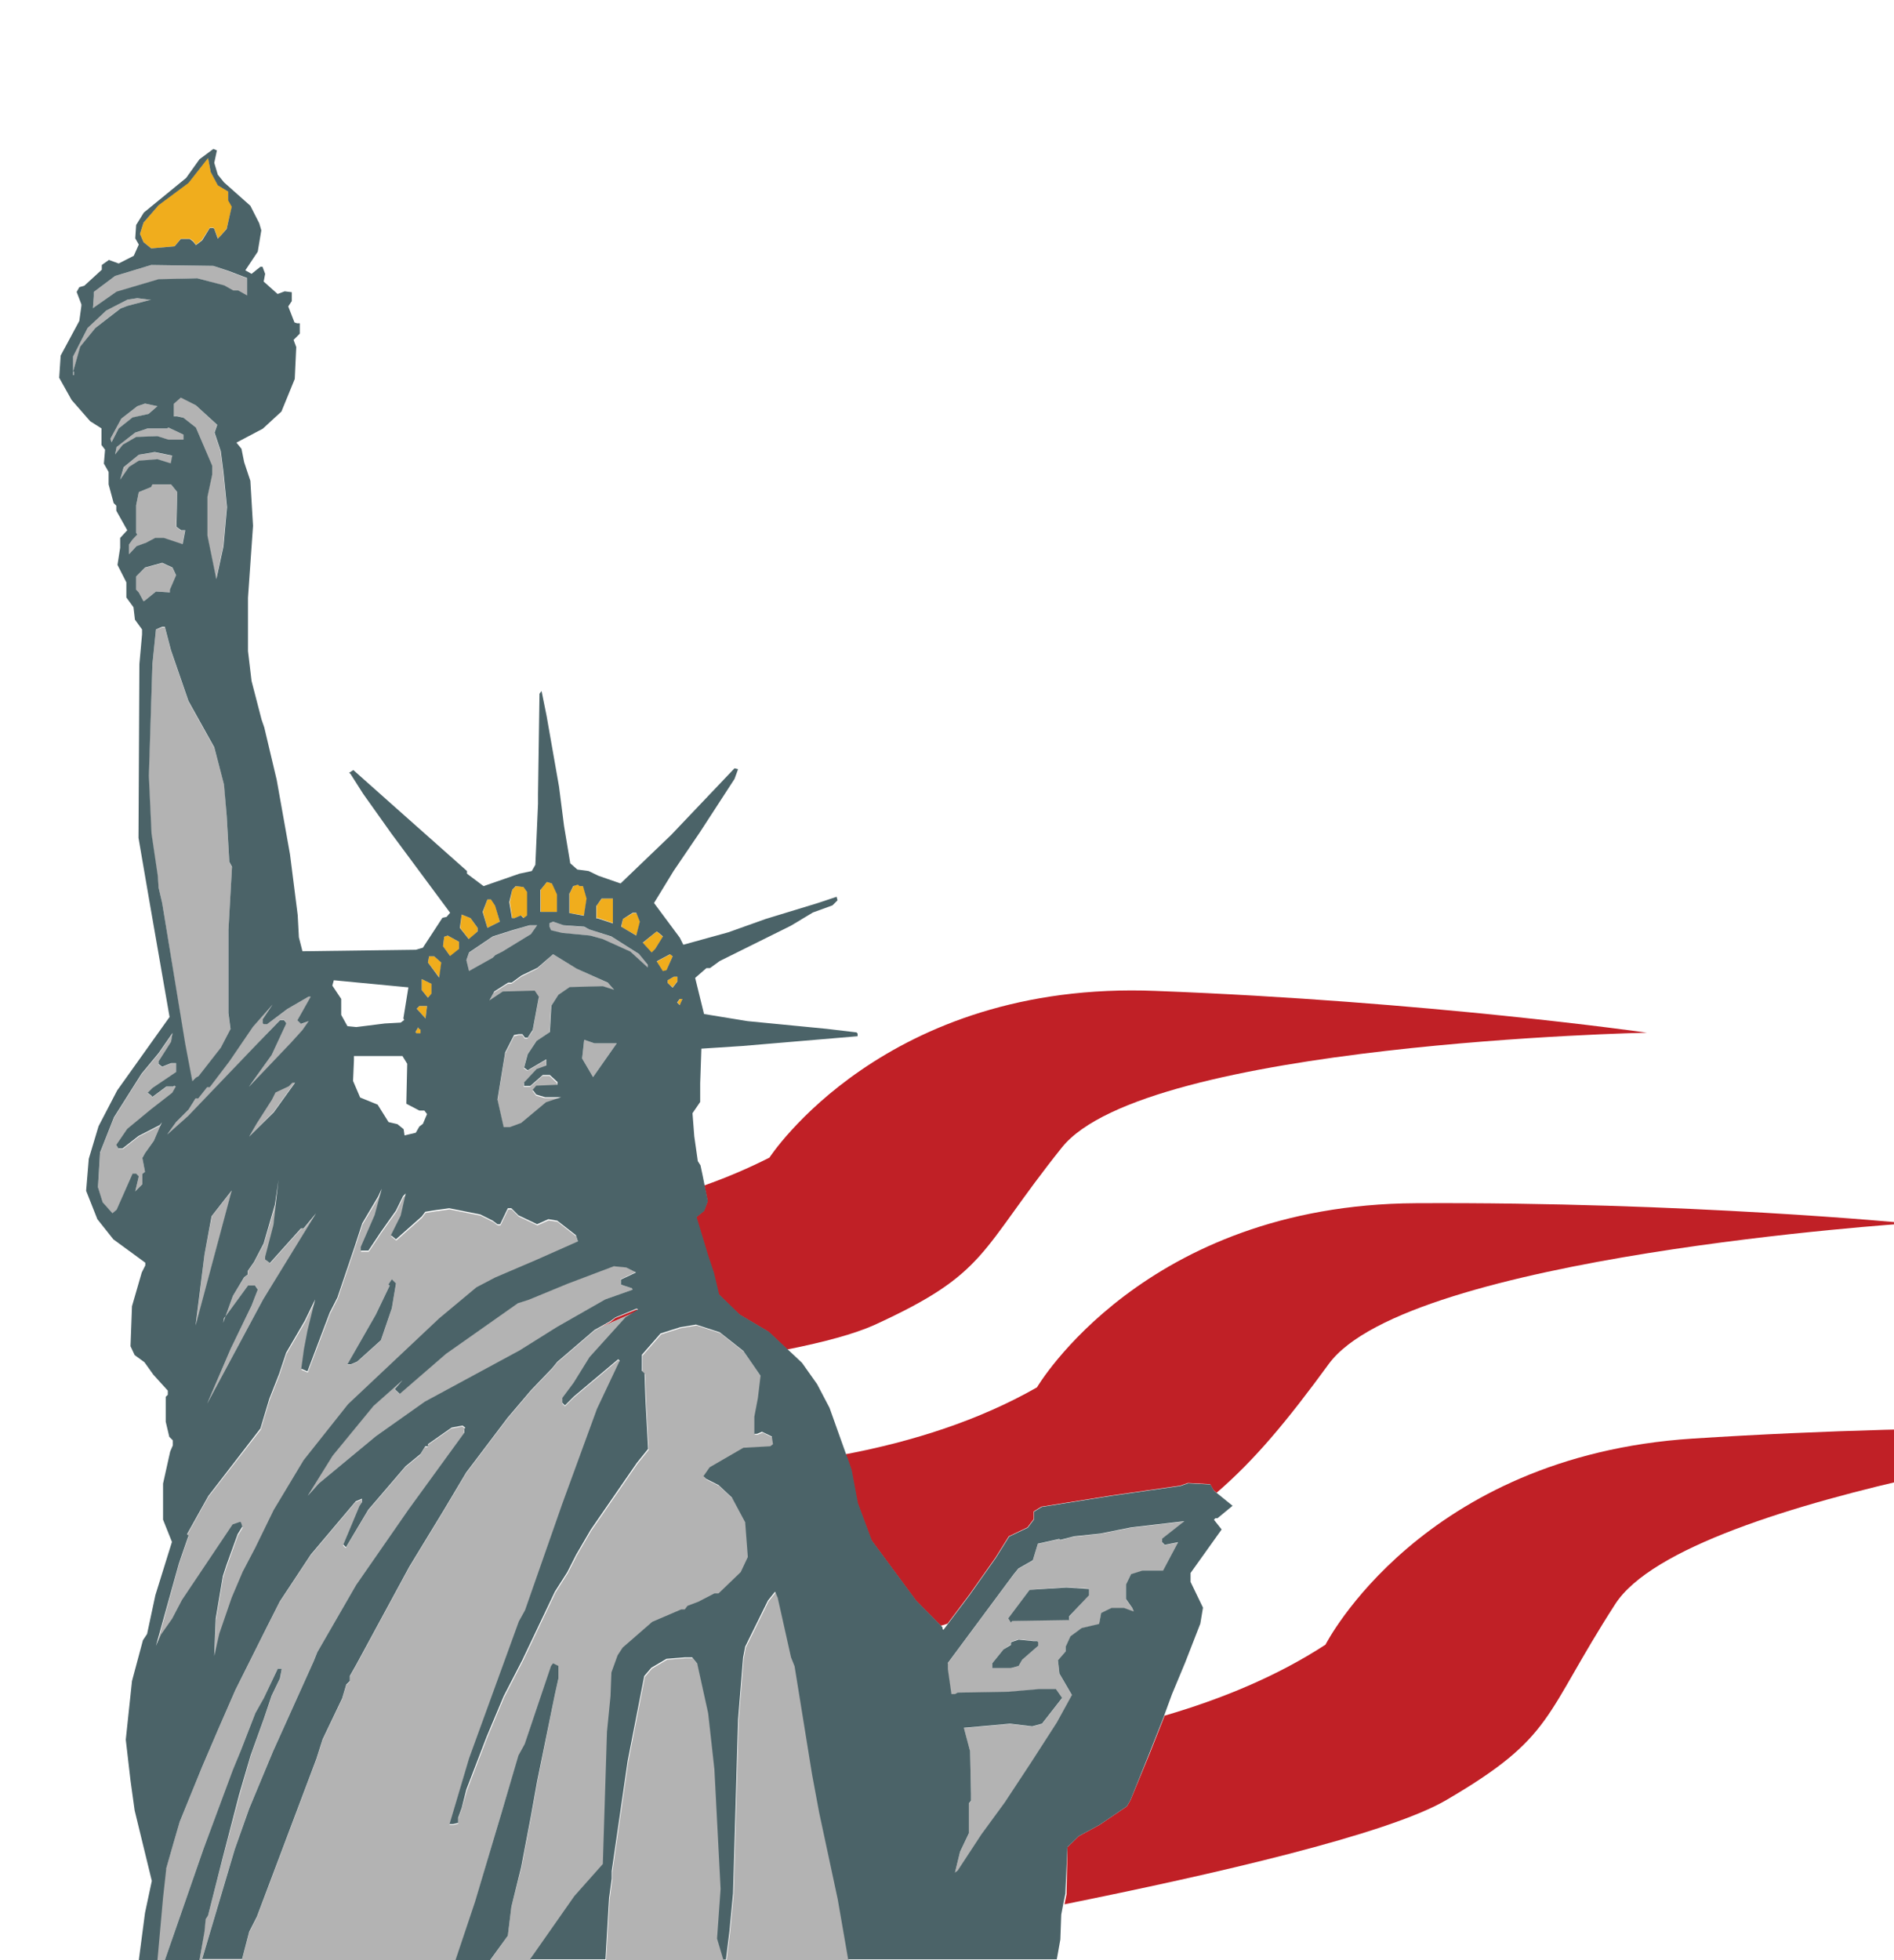 <?xml version="1.0" encoding="utf-8"?>
<!-- Generator: Adobe Illustrator 18.1.1, SVG Export Plug-In . SVG Version: 6.00 Build 0)  -->
<svg version="1.1" id="Layer_1" xmlns="http://www.w3.org/2000/svg" xmlns:xlink="http://www.w3.org/1999/xlink" x="0px" y="0px"
	 viewBox="0 0 640 662.1" enable-background="new 0 0 640 662.1" xml:space="preserve">
<g>
	<defs>
		<rect id="SVGID_3_" x="0" width="640" height="662.1"/>
	</defs>
	<clipPath id="SVGID_1_">
		<use xlink:href="#SVGID_3_"  overflow="visible"/>
	</clipPath>
	<g clip-path="url(#SVGID_1_)">
		<polygon fill="#C02026" points="215.6,442.6 215.1,442.3 207.9,445.2 206.3,446.5 202.9,448.3 214.8,443.1 		"/>
		<g>
			<path fill="#C02026" d="M572,485.9c-91.7,5.9-124.1,69.6-124.1,69.6c-16.4,10.7-35.2,18.4-54.4,24l0,0.1l-5.1,12.9L382,608
				l-1.2,2.1l-9.3,6.3l-7,3.8l-3.8,3.7l-0.3,15.9l-0.7,3.4c50.2-10.1,109.2-23.6,129-35.2c36.8-21.5,32.6-28.2,57.1-66.2
				c24.5-38,192.7-58.9,192.7-58.9S663.6,480,572,485.9z"/>
			<path fill="#C02026" d="M287.6,496.4l2.1,11.2l4.7,12.6l15,20.3l8.5,8.6c0.8-0.2,1.5-0.4,2.3-0.7l7.3-9.7l8.9-12.6l4.5-7.2l6.3-3
				l2.1-2.8v-2.6l2.6-1.6l23.8-3.8l23.1-3.3l2.6-0.9l7.5,0.4l1.2,2.1l1,0.8c12.8-11,23.8-24.2,37.9-43.5
				c26.7-36.5,195.8-47.5,195.8-47.5s-74.5-7.3-166.4-6.8c-91.8,0.5-128,62.2-128,62.2c-19.6,11.2-42.1,18.3-64.7,22.6l0.7,1.8
				L287.6,496.4z"/>
			<path fill="#C02026" d="M237.8,409l-2.6,2.1l3.8,12.6l2.1,6.3l1.7,7.2l7,6.8l9.8,5.8l6.4,6c12.6-2.5,22.8-5.3,29.3-8.2
				c38.8-17.7,35.3-24.7,63.5-60c28.2-35.3,197.7-38.8,197.7-38.8s-74.1-10.6-165.9-14.1C298.9,331,260,391,260,391
				c-7.1,3.6-14.4,6.7-22,9.4l1.1,5.3L237.8,409z"/>
		</g>
		<g>
			<g>
				<polygon fill="#F0AD1D" points="51.1,83.9 59,83.2 61.1,80.6 64.1,80.6 65.3,81.4 66.2,82.7 68.2,81.1 70.9,76.9 72.1,76.9 
					72.4,77.2 73.7,80.6 74.5,79.7 76.6,77.2 78.4,69.7 77.2,67.6 77.2,64.7 73.7,62.6 71.2,58 70.3,53.3 63.7,61.7 53.6,69.2 
					48.5,75.2 47.3,79 48.5,81.8 				"/>
				<polygon fill="#F0AD1D" points="188.3,302.1 186.6,298.4 184.8,297.9 182.7,300.5 182.7,308 188.3,308 				"/>
				<polygon fill="#F0AD1D" points="198.3,303.5 197.1,299.3 195.9,299.3 195.3,298.7 193.8,299.3 192.5,301.7 192.5,308.4 
					197.4,309.2 				"/>
				<polygon fill="#F0AD1D" points="174,310.1 176.1,309.2 177,310.1 178.2,309.2 178.2,301.4 177,299.6 174.4,299.3 173.1,300.5 
					172.3,304.7 173.1,310.1 				"/>
				<polygon fill="#F0AD1D" points="207.2,311.8 207.2,303.5 203.4,303.5 201.6,305.9 201.6,310.1 202.2,310.1 				"/>
				<polygon fill="#F0AD1D" points="168.9,311.3 167.4,305.9 166,303.8 164.7,303.8 163.2,308 164.7,313.4 				"/>
				<polygon fill="#F0AD1D" points="216.3,311.3 215.1,308.4 213.9,308.4 210.5,310.4 210,313.1 215.1,316 				"/>
				<polygon fill="#F0AD1D" points="161.4,314.6 161.4,313.4 159,310.1 156,308.9 155.5,313.4 158.5,317.3 				"/>
				<polygon fill="#F0AD1D" points="221.4,320.6 224,316.4 222.6,315.2 221.9,314.6 217.2,318.5 220.2,321.8 				"/>
				<polygon fill="#F0AD1D" points="155.1,320.6 155.1,318.1 151.3,316 150.1,316.4 149.7,319.7 152.2,323 				"/>
				<polygon fill="#F0AD1D" points="224,328.1 225.2,327.8 227.3,323 226.5,322.3 221.9,324.8 				"/>
				<polygon fill="#F0AD1D" points="149.2,325.1 146.7,323 145,323 144.6,325.1 148.5,330.2 				"/>
				<polygon fill="#F0AD1D" points="225.6,332 227.3,333.5 228.9,331.4 228.9,329.9 227.7,329.9 225.6,331.1 				"/>
				<polygon fill="#F0AD1D" points="145.9,335.6 145.9,332.3 142.5,330.7 142.5,334.4 144.6,337 				"/>
				<polygon fill="#F0AD1D" points="229.8,339.5 230.6,337.4 229.8,337.4 228.9,338.6 				"/>
				<polygon fill="#F0AD1D" points="144.3,339.8 141.7,339.8 140.8,340.7 143.8,344 				"/>
				<polygon fill="#F0AD1D" points="142.2,349.1 142.2,347.9 141.7,347.5 141.3,347 140.4,348.7 140.8,349.1 				"/>
			</g>
			<g>
				<path fill="#B3B3B3" d="M283.4,641.9l-6.3-29.4l-2.4-12.9l-5.9-36.5l-1.2-3L263,540l-0.9-2.1l-2.4,3l-7.7,15.6l-0.7,3.7l-1.7,21
					l-1.7,58.7l-1.2,12.6l-1.2,9.7h-0.9l-2.1-7.1l1.2-16.8l-2.1-40.4l-2.1-18.9l-3.7-16.8l-1.7-2.1h-2.4l-6.3,0.5l-5.1,3l-2.4,2.8
					l-5.6,28.7l-5.4,37.2v2.6l-0.9,6.6l-1.2,20.6h-25.5l15-21.4l9.6-10.8l1.4-44.6l1.2-12.1l0.3-8l2.1-5.8l1.7-2.6l10-8.7l9.8-4.2
					h1.2l0.9-1.2l3.7-1.4l5.4-2.8h1.4l7.5-7.2l2.4-5.1l-0.9-11.7l-4.5-8.4l-4.5-4.2l-4.2-2.1l-0.9-0.9l2.1-3l11.4-6.6l9.1-0.5
					l0.9-0.7l-0.4-2.6l-3.3-1.6l-1.7,0.7h-0.9v-5.8l1.2-6.3l0.9-7.5l-5.8-8.4l-8-6.3l-8-2.6l-5.4,0.9l-6.6,2.1l-6.3,7.2v5.4l0.9,0.9
					l0.3,8.7l0.9,16.8l-3.8,4.7l-15.6,22.6l-4.9,8.4l-3,5.9l-4.2,6.6l-11,23.1l-6.3,12.2l-5.8,13.8l-6.8,17.7L156,611l-1.2,3.3v1.7
					l-1.7,0.4h-1.2l6.6-22.2l16.8-46.2l2.1-3.8l12.6-36l11.7-32l7.7-16.3l-0.5-0.5l-15,12.6l-3,3l-0.9-0.9v-1.6l3.8-5.1l5.4-8.7
					l12.2-13.5l3.4-2.1l-11.9,5.2l-2,1.1l-12.6,10.8l-1.7,2.1l-7.2,7.5l-7.9,9.3l-14,18.5l-7.5,12.6l-11.7,19.2l-18,33.2l-2.1,3.7
					v1.7l-1.2,1.2l-1.4,4.7l-6.6,13.8l-2.1,6.6l-20.1,53.3l-2.6,5.1l-2.4,9.2H68.2l11-37l4.9-13.8l8-19.2l13.8-30.6l1.2-3l13.1-22.7
					l17.7-25.5l18.9-26V483l0.3-0.5l-0.9-0.7l-3.7,0.7l-8,5.6v0.7h-0.9l-1.6,2.6l-5.1,4.2l-12.6,14.7l-7.5,12.6l-0.9-0.9l5.4-12.9
					l0.9-1.4v-1.2l-2.1,0.9l-15.2,18l-10.5,15.9l-4.5,8.9l-10.5,21l-5.9,13.5l-5.4,12.6l-7.5,18.4l-2.1,7.2l-2.4,8.4l-1.9,9.7
					l-1.6,21.3h0h234.3L283.4,641.9z M67.4,662.1H55.7l13.1-37.7l10-26.6l2.6-6.6l4.9-12.6l3-5.1l3.8-8.4l0.9-1.6h1.2l-0.5,3.3
					l-2.8,5.8l-2.6,7.7l-4.5,12.6l-3.8,13.3l-5.8,21.8L70.3,647l-0.9,1.2l-0.4,4.2L67.4,662.1L67.4,662.1z M172.8,644l-1.2,9.8
					l-5.9,8.3h-11.7l6.6-19.7l8.9-30.2l5.8-19.2l2.1-3.8l1.7-5.4l7.2-21l0.7-0.9l1.7,0.9v4.2l-1.2,5.4l-5.9,29.4l-2.1,11.7
					l-3.3,17.3L172.8,644z"/>
				<polygon fill="#B3B3B3" points="53.6,94.4 66.7,94 75.8,96.5 78.7,98.2 80.5,98.2 83.5,100 83.5,94 77.2,91.6 72.1,89.8 
					51.1,89.5 38.9,93.2 31.7,98.6 31.7,100 31.4,104.2 39.4,98.6 				"/>
				<rect x="24.7" y="125.5" fill="#B3B3B3" width="0.3" height="1.2"/>
				<polygon fill="#B3B3B3" points="43.1,103.3 51.1,101.2 50.2,101.2 46.4,100.7 43.1,101.2 35.9,104.9 29.6,110.8 24.7,120.4 
					24.7,125.5 27.2,117.1 32.2,110.8 40.6,104.2 				"/>
				<polygon fill="#B3B3B3" points="70,167.8 70,180.9 73,195.6 75.4,184.6 76.6,171.3 75.4,159.4 74.5,152.4 72.4,146.1 
					73.3,143.5 66.2,136.9 61.1,134.2 58.6,136.3 58.6,140.5 59.9,140.5 62,141.1 66.2,144.4 71.6,157.3 71.6,160.3 				"/>
				<polygon fill="#B3B3B3" points="44.8,141.1 50.2,139.8 53.2,137.2 49,136.3 46.4,137.2 41,141.4 37.3,148.2 37.7,149.4 
					40.1,144.7 				"/>
				<polygon fill="#B3B3B3" points="46,147.7 53.2,147.3 56.9,148.6 62,148.6 62,146.8 56.9,144.4 56.5,144.7 49.9,144.7 
					45.7,146.1 39.4,151 38.9,153.6 41.5,150.3 				"/>
				<polygon fill="#B3B3B3" points="46.9,155.7 53.2,155.2 57.8,156.6 58.3,154 52.3,152.8 46.9,153.6 41.9,157.8 40.6,162 
					43.6,157.8 				"/>
				<polygon fill="#B3B3B3" points="49.4,183.4 52.3,181.8 55.3,181.8 61.6,183.9 62.5,179.2 61.1,179.2 59.5,177.9 59.9,166.2 
					57.8,163.6 51.5,163.6 51.1,164.5 46.9,166.2 46,170.8 46,180 46.4,180.4 44.8,182.1 43.6,183.9 43.6,187.2 46,184.6 				"/>
				<polygon fill="#B3B3B3" points="57.4,200.1 57.4,199.3 59.5,194.4 58.3,191.8 54.8,190.2 49,191.8 46,194.7 46,199.3 
					46.9,200.1 48.5,203.1 49,202.8 52.7,199.8 				"/>
				<polygon fill="#B3B3B3" points="64.9,365.5 66.2,364.3 67,363.8 74.5,354.2 77.9,347.9 77.2,342.4 77.2,314.3 78.4,293 
					77.5,291.2 76.6,275.7 75.8,265.2 72.4,252.6 63.7,237 57.8,219.9 55.7,211.9 54.8,211.9 52.7,212.7 51.5,224.4 50.2,262.2 
					51.1,281.6 53.2,295.8 53.6,300 54.8,305 62.5,352.9 				"/>
				<polygon fill="#B3B3B3" points="185.7,311.8 185.7,313.1 186.2,314.3 189.9,315.2 199.5,316 203.7,317.3 213,321.5 218.9,326.9 
					218.9,326 216,322.3 206.7,316.4 199.2,313.9 197.4,313.1 190.4,312.5 186.9,311.3 				"/>
				<polygon fill="#B3B3B3" points="166.5,316.4 158.5,321.8 157.6,324.4 158.5,328.1 159,327.8 166.5,323.6 167.4,322.7 
					169.8,321.5 179.4,315.5 181.5,312.5 179.1,312.5 173.1,314.3 				"/>
				<polygon fill="#B3B3B3" points="176.1,329.9 172.8,332.3 171.6,332.3 166.8,335.3 165.3,338.2 169.8,335.3 180.7,334.9 
					182.1,337 180,348.2 178.2,350.8 177.3,350.8 176.5,349.6 175.2,349.6 173.7,350 170.7,355.9 168.1,371.8 170.2,381.1 
					172.3,381.1 176.1,379.7 184.5,372.7 189.6,370.9 184.1,370.9 181.2,370.1 180,368.5 181.2,367.1 188.3,366.7 188.3,365.9 
					185.7,363.4 183.3,363.4 179.1,367.1 177,367.1 177,365.9 181.2,361.3 184.5,360.1 184.5,358 178.2,361.7 177,360.8 
					178.2,356.2 181.2,351.7 185.7,348.7 186.2,339.8 188.7,336.1 192.5,333.5 203.7,333.2 207.6,334.4 205.5,332 195,327.2 
					186.9,322.3 181.5,327.2 				"/>
				<polygon fill="#B3B3B3" points="63.7,376.9 86.3,353.3 94.6,344.5 96,344.5 96.7,345.4 96.7,345.8 91.8,356.2 84.2,367.1 
					98.5,352.1 102.3,347.9 104.4,344.9 101.8,345.8 100.6,344.5 105.1,336.5 104.4,336.5 97.3,340.7 90.4,345.8 89.2,345.8 
					88.9,345.4 88.9,344 92.2,339.1 85.6,346.6 77.5,358.3 70.9,367.1 70,367.1 67,370.9 66.2,370.9 63.7,374.8 59.5,379 
					56.5,383.2 				"/>
				<polygon fill="#B3B3B3" points="46.9,383.9 41.5,388.1 40.1,388.1 39.4,386.8 43.1,381.4 51.1,374.8 58.3,369.2 59.5,367.1 
					59,366.7 58.6,367.1 56.2,367.1 51.5,370.6 51.1,370.1 49.9,369.2 51.5,367.6 59.5,362.2 59.5,359.2 57.8,359.2 54.8,360.4 
					53.6,359.6 53.6,358.7 57.8,352.1 58.3,349.1 53.6,355.9 47.8,362.9 38.5,377.6 33.8,389.5 33.1,401.2 34.7,406.2 38,409.9 
					39.4,408.7 44.8,396.5 46,396.5 46.9,397.3 45.7,402.4 48.1,400 48.1,396.5 49,395.8 48.1,391 49,389.5 52,385.3 54.8,379.3 
					54.1,380.2 				"/>
				<polygon fill="#B3B3B3" points="200.9,352.4 197.4,351.2 196.7,357.5 200.4,363.8 208.4,352.4 				"/>
				<polygon fill="#B3B3B3" points="98.8,365.5 97.6,366.7 93.1,368.8 91.8,371.3 86.8,379.3 84.2,383.9 92.5,375.5 99.7,365.5 				
					"/>
				<polygon fill="#B3B3B3" points="75.4,446.8 76.2,444.6 75.8,445.2 				"/>
				<polygon fill="#B3B3B3" points="102.7,415 101.8,415 91.3,426.7 89.8,425.5 89.8,424.6 92.5,413.8 94.3,398.6 93.1,406.9 
					89.2,420.1 85.9,426.3 83.8,429.3 83.8,430.5 82.6,431.4 78.7,437.7 76.2,444.6 83.8,434.2 86.3,434.2 87.1,435.6 85,441 
					77.9,455.7 70,474.1 88.9,438.9 106.9,409.9 				"/>
				<path fill="#B3B3B3" d="M58.3,547.1l3.3-6.3l17.1-25.5l2.6-0.9l0.3,0.4l0.4,1.2l-1.6,2.6l-3.8,10.5l-1.2,3.7L73,547.1l-0.5,12.6
					l1.7-7.5l4.2-12.2l3.7-8.7l4.2-8l6.3-12.9l10.1-16.8l15-18.9l30.8-29l12.6-10.5l6.3-3.3l13.8-5.9l14.2-6.3l-0.7-2.1l-6.3-4.9
					l-3-0.5l-3.8,1.7l-6.3-3l-2.4-2.4h-1.2l-2.6,5.4h-0.9l-1.6-1.2l-4.2-2.1l-10.5-2.1l-5.1,0.7l-3,0.5l-1.2,1.6l-8.7,7.7l-1.7-1.4
					l1.2-2.4l2.1-4.2l1.7-7.5l-0.9,0.9l-2.4,4.9l-5.1,7.2l-4.2,6.3h-2.6v-1.2l4.7-10.8l2.4-8.9l-1.2,2.6l-5.4,9.1l-2.6,8l-5.8,17.1
					l-2.6,5.1l-7.5,19.8l-2.1-0.9l0.9-6.6l1.2-6.3l2.6-10.5l-3.5,7.2l-6.3,10.8l-2.4,7.2l-3.3,8.4l-3,10l-17.7,22.7l-7.2,12.9
					l0.5,0.5l-2.6,7.5l-0.7,2.1l-7.7,28.1l1.7-3.8L58.3,547.1z M127,444l4.7-9.8l-0.5-0.3l1.2-1.7l1.4,1.4l-1.4,8.4l-3.7,10.8
					l-8,7.2l-2.1,0.9h-1.2L127,444z"/>
				<polygon fill="#B3B3B3" points="78.4,402.1 71.6,410.8 69.1,423.7 66.2,447.7 				"/>
				<polygon fill="#B3B3B3" points="214.7,429.7 214.2,429.3 211.4,427.9 207.2,427.6 191.7,433.5 178.6,438.9 174.9,440.2 
					150.6,457.3 135,470.8 133.3,469.2 135.9,466.2 126.1,474.9 112.3,491.7 103.9,505.2 107.8,501 127,485.1 143.8,473.4 
					175.8,456.1 188.3,448.2 204.6,438.9 213.9,435.6 213.5,435.1 209.7,433.9 209.7,432.1 				"/>
				<path fill="#B3B3B3" d="M322.7,572.3l0.9-0.5l17.1-0.3l10.5-0.9h5.6l2.1,3l-6.8,8.7l-3.3,0.9l-7.5-0.9l-15.6,1.4l2.1,7.9
					l0.3,14.3v2.4l-0.7,0.9v10.1l-3,6.3l-1.7,7l0.9-0.7l8-12.2l7.9-10.8l8.9-13.5l8.7-13.5l5.1-9.3l-4.2-7.2l-0.5-4.5l2.6-3v-1.6
					l1.6-3.5l3.8-2.8l5.9-1.4l0.7-3.7l3.5-1.7h4.2l3.3,1.2l-0.5-1.2l-2.1-3v-4.9l1.7-3.5l3.8-1.2h7l5.1-9.6l-4.5,0.9l-0.9-0.9v-1.2
					l7.5-5.9l-18,2.1l-10.5,2.1l-8.7,0.9l-4.7,1.2l-0.4-0.3l-7.2,1.6l-1.7,5.6l-4.9,2.8l-1.7,2.1l-22.2,29.9v2.1l1.2,8.4H322.7z
					 M350.8,555.9l-5.4,4.7l-1.2,2.1l-2.6,0.7h-6.3v-1.6l3.8-4.7l2.4-1.6v-0.9l2.6-0.9l4.9,0.5h1.4l0.3,0.3V555.9z M347.9,537
					l12.6-0.9l7.5,0.5v2.1l-6.6,7.2v1.2l-19.2,0.3l-0.5,0.5l-0.9-1.4L347.9,537z"/>
			</g>
			<g>
				<path fill="#4B6368" d="M360.7,623.9l3.8-3.7l7-3.8l9.3-6.3l1.2-2.1l6.3-15.6l5.1-12.9l0-0.1l2.6-7.1l4.5-10.8l5.1-13.1l0.9-5.4
					l-4.2-8.7v-3l10.5-14.7l-2.6-3.3l0.5-0.5h0.7l5.1-4.2l-5.3-4.3l-1-0.8l-1.2-2.1l-7.5-0.4l-2.6,0.9l-23.1,3.3L352,509l-2.6,1.6
					v2.6l-2.1,2.8l-6.3,3l-4.5,7.2l-8.9,12.6l-7.3,9.7l-1.5,2l-0.3-0.3v-0.5l-0.4-0.5l-8.5-8.6l-15-20.3l-4.7-12.6l-2.1-11.2
					l-1.2-3.5l-0.7-1.8l-5.6-15.7l-4.2-8l-5.1-7.2l-4.8-4.5l-6.4-6l-9.8-5.8l-7-6.8l-1.7-7.2l-2.1-6.3l-3.8-12.6l2.6-2.1l1.2-3.3
					l-1.1-5.3l-0.7-3.5l-0.7-3.3l-0.9-1.4l-1.2-8.4L234,376l2.6-3.8v-6.3l0.4-11.7l13.8-0.9l39-3.3v-0.9l-0.4-0.4l-10.1-1.2
					l-26.7-2.6l-14.7-2.4l-3-12.2l3.8-3.3h1.2l3.3-2.4l24-11.9l7.5-4.5l6.6-2.4l1.7-1.7l-0.3-1.2l-6.3,2.1l-17.7,5.4l-12.6,4.5
					l-15.2,4.2l-1.2-2.4L221,305l6.6-10.8l8.9-13.1l11.7-18l1.2-3.3l-1.2-0.3L226.8,282l-17.1,16.4l-7.5-2.6l-3.3-1.6l-3.8-0.5
					l-2.4-2.1l-2.1-12.6l-1.7-13.3l-4.2-23.9l-1.7-8.4l-0.7,0.9l-0.5,33.9v3.3l-0.9,20.6l-1.2,2.1l-4.2,0.9l-12.1,4.2l-5.6-4.2v-0.9
					l-21.3-18.9l-17.1-15.2l-1.4,0.9l0.5,0.5l4.2,6.6l9.6,13.5l19.8,26.7l-1.2,1.4l-1.4,0.3l-6.6,10.1l-2.4,0.7l-38.3,0.5l-1.2-4.7
					l-0.4-7.5l-2.6-20.5l-4.5-25.2l-4.2-17.7l-0.9-2.6L85,230l-1.2-10.1v-18l1.7-24.3l-0.9-15.2l-2.1-6.3l-0.9-4.5l-1.7-2.1l8.9-4.7
					l6.3-5.8l4.5-11l0.5-10.8l-0.9-2.4l2.1-2.1v-3.5h-0.9l-0.9-0.3l-2.1-5.4l1.2-1.8v-3l-2.4-0.3l-2.4,0.9l-4.7-4.2l0.5-2.6
					l-0.9-2.4H88l-3,2.4l-2.1-1.2l4.2-6.3l1.2-7.2l-0.7-2.4l-3-5.9l-8.9-7.9l-2.1-2.6L72.4,55l0.9-4.2l-1.2-0.5l-4.7,3.5l-4.5,6.3
					l-6.6,5.4l-7.7,6.3L46,76l-0.3,4.5l1.2,2.1l-1.7,3.8L40.1,89l-3.3-1.2l-2.4,1.7v1.6l-5.9,5.4L26.8,97l-0.9,1.6l1.6,4.2v0.5
					l-0.7,5.1l-6.3,11.7l-0.5,7.5l4.2,7.5l6.3,7.2l3.8,2.4v5.6l1.2,1.6l-0.4,4.7l0.3,0.5l1.3,2.3v4.2l1.7,6.3l0.9,0.9v1.7l3.7,6.6
					l-2.4,2.6v3.3l-0.9,5.8l3,5.9v5.1l2.4,3.3l0.5,4.2l2.4,3.3v1.7l-0.9,10l-0.3,58.7l3.7,21.5l6.8,39l-17.7,24.8l-6.3,12.1l-3.3,11
					l-0.9,10.8l3.8,9.6l5.4,6.8l10.8,7.9v0.9l-1.2,2.4l-3.3,11.4l-0.5,13.5l1.4,3l3.3,2.4l3,4.2l4.9,5.4v1.4l-0.7,0.7v8.4l1.2,5.1
					l1.2,1.2v1.7l-0.9,2.1l-2.4,10.8v12.2l3,7.5l-5.6,18l-2.8,13.1l-1.4,2.1l-3.7,13.8l-2.1,19.8l1.6,13.8l1.4,10.1l5.8,23.8
					L49,646.1l-2.1,16h6.3l1.9-21.2l1.1-9.9l2.4-8.4l2.1-7.2l7.5-18.4l5.4-12.6l5.9-13.5l10.5-21l4.5-8.9l10.5-15.9l15.2-18l2.1-0.9
					v1.2l-0.9,1.4l-5.4,12.9l0.9,0.9l7.5-12.6l12.6-14.7l5.1-4.2l1.6-2.6h0.9v-0.7l8-5.6l3.7-0.7l0.9,0.7l-0.3,0.5v1.2l-18.9,26
					l-17.7,25.5l-13.1,22.7l-1.2,3l-13.8,30.6l-8,19.2l-4.9,13.8l-11,37h13.5l2.4-9.2l2.6-5.1l20.1-53.3l2.1-6.6l6.6-13.8l1.4-4.7
					l1.2-1.2v-1.7l2.1-3.7l18-33.2l11.7-19.2l7.5-12.6l14-18.5l7.9-9.3l7.2-7.5l1.7-2.1l12.6-10.8l2-1.1l3.4-1.9l1.6-1.2l7.2-3
					l0.5,0.3l-0.8,0.5l-3.4,2.1l-12.2,13.5l-5.4,8.7l-3.8,5.1v1.6l0.9,0.9l3-3l15-12.6l0.5,0.5l-7.7,16.3l-11.7,32l-12.6,36
					l-2.1,3.8l-16.8,46.2l-6.6,22.2h1.2l1.7-0.4v-1.7l1.2-3.3l1.6-6.3l6.8-17.7l5.8-13.8l6.3-12.2l11-23.1l4.2-6.6l3-5.9l4.9-8.4
					l15.6-22.6l3.8-4.7l-0.9-16.8l-0.3-8.7l-0.9-0.9v-5.4l6.3-7.2l6.6-2.1l5.4-0.9l8,2.6l8,6.3l5.8,8.4l-0.9,7.5l-1.2,6.3v5.8h0.9
					l1.7-0.7l3.3,1.6l0.4,2.6l-0.9,0.7l-9.1,0.5l-11.4,6.6l-2.1,3l0.9,0.9l4.2,2.1l4.5,4.2l4.5,8.4l0.9,11.7l-2.4,5.1l-7.5,7.2h-1.4
					l-5.4,2.8l-3.7,1.4l-0.9,1.2h-1.2l-9.8,4.2l-10,8.7l-1.7,2.6l-2.1,5.8l-0.3,8l-1.2,12.1l-1.4,44.6l-9.6,10.8l-15,21.4h25.5
					l1.2-20.6l0.9-6.6v-2.6l5.4-37.2l5.6-28.7l2.4-2.8l5.1-3l6.3-0.5h2.4l1.7,2.1l3.7,16.8l2.1,18.9l2.1,40.4l-1.2,16.8l2.1,7.1h0.9
					l1.2-9.7l1.2-12.6l1.7-58.7l1.7-21l0.7-3.7l7.7-15.6l2.4-3l0.9,2.1l4.5,20.1l1.2,3l5.9,36.5l2.4,12.9l6.3,29.4l3.5,20.2h0h70.5
					l1.2-6.7l0.3-8.4l0.7-3.7l0.7-3.4L360.7,623.9z M320.2,561.8l22.2-29.9l1.7-2.1l4.9-2.8l1.7-5.6l7.2-1.6l0.4,0.3l4.7-1.2
					l8.7-0.9l10.5-2.1l18-2.1l-7.5,5.9v1.2l0.9,0.9l4.5-0.9l-5.1,9.6h-7l-3.8,1.2l-1.7,3.5v4.9l2.1,3l0.5,1.2l-3.3-1.2h-4.2
					l-3.5,1.7l-0.7,3.7l-5.9,1.4l-3.8,2.8l-1.6,3.5v1.6l-2.6,3l0.5,4.5l4.2,7.2l-5.1,9.3l-8.7,13.5l-8.9,13.5l-7.9,10.8l-8,12.2
					l-0.9,0.7l1.7-7l3-6.3v-10.1l0.7-0.9v-2.4l-0.3-14.3l-2.1-7.9l15.6-1.4l7.5,0.9l3.3-0.9l6.8-8.7l-2.1-3h-5.6l-10.5,0.9
					l-17.1,0.3l-0.9,0.5h-1.2l-1.2-8.4V561.8z M196.7,357.5l0.7-6.3l3.5,1.2h7.5l-8,11.4L196.7,357.5z M230.6,337.4l-0.9,2.1
					l-0.9-0.9l0.9-1.2H230.6z M228.9,329.9v1.6l-1.6,2.1l-1.7-1.6v-0.9l2.1-1.2H228.9z M227.3,323l-2.1,4.7l-1.2,0.3l-2.1-3.3
					l4.5-2.4L227.3,323z M221.9,314.6l0.7,0.5l1.4,1.2l-2.6,4.2l-1.2,1.2l-3-3.3L221.9,314.6z M210.5,310.4l3.3-2.1h1.2l1.2,3
					l-1.2,4.7l-5.1-3L210.5,310.4z M201.6,305.9l1.7-2.4h3.8v8.4l-5.1-1.7h-0.5V305.9z M192.5,301.7l1.2-2.4l1.6-0.5l0.5,0.5h1.2
					l1.2,4.2l-0.9,5.8l-4.9-0.9V301.7z M190.4,312.5l7,0.5l1.7,0.9l7.5,2.4l9.3,5.9l3,3.7v0.9l-5.9-5.4l-9.3-4.2l-4.2-1.2l-9.6-0.9
					l-3.7-0.9l-0.5-1.2v-1.2l1.2-0.5L190.4,312.5z M182.7,300.5l2.1-2.6l1.7,0.5l1.7,3.7v5.9h-5.6V300.5z M186.9,322.3l8,4.9
					l10.5,4.7l2.1,2.4l-3.8-1.2l-11.2,0.3l-3.8,2.6l-2.4,3.7l-0.5,8.9l-4.5,3l-3,4.5l-1.2,4.5l1.2,0.9l6.3-3.7v2.1l-3.3,1.2
					l-4.2,4.5v1.2h2.1l4.2-3.7h2.4l2.6,2.4v0.9l-7.2,0.3l-1.2,1.4l1.2,1.6l3,0.9h5.4l-5.1,1.7l-8.4,7l-3.8,1.4h-2.1l-2.1-9.3
					l2.6-15.9l3-5.9l1.6-0.3h1.2l0.9,1.2h0.9l1.7-2.6l2.1-11.2l-1.4-2.1l-10.8,0.3l-4.5,3l1.6-3l4.7-3h1.2l3.3-2.4l5.4-2.6
					L186.9,322.3z M181.5,312.5l-2.1,3l-9.6,5.9l-2.4,1.2l-0.9,0.9l-7.5,4.2l-0.5,0.3l-0.9-3.7l0.9-2.6l8-5.4l6.6-2.1l5.9-1.7H181.5
					z M173.1,300.5l1.2-1.2l2.6,0.3l1.2,1.7v7.9l-1.2,0.9l-0.9-0.9l-2.1,0.9h-0.9l-0.9-5.4L173.1,300.5z M164.7,303.8h1.2l1.4,2.1
					l1.6,5.4l-4.2,2.1l-1.6-5.4L164.7,303.8z M156,308.9l3,1.2l2.4,3.3v1.2l-3,2.6l-3-3.8L156,308.9z M150.1,316.4l1.2-0.4l3.8,2.1
					v2.4l-3,2.4l-2.4-3.3L150.1,316.4z M145,323h1.7l2.4,2.1l-0.7,5.1l-3.8-5.1L145,323z M142.5,330.7l3.3,1.6v3.3l-1.2,1.4
					l-2.1-2.6V330.7z M141.7,339.8h2.6l-0.5,4.2l-3-3.3L141.7,339.8z M141.3,347l0.3,0.5l0.5,0.3v1.2h-1.4l-0.3-0.4L141.3,347z
					 M141.7,375.1h1.7l0.9,1.2l-1.4,3.3l-1.2,0.9l-1.2,2.1l-3.8,0.9l-0.3-2.1l-2.1-1.7l-3-0.7l-3.7-5.9l-5.9-2.4l-2.4-5.6l0.3-7
					v-1.4h16.4l1.6,2.6l-0.3,13.5L141.7,375.1z M112.8,331.1l25.2,2.4l-1.7,10.5l0.3,0.5l-1.2,0.9l-5.4,0.3l-9.6,1.2l-3-0.3
					l-2.1-3.8v-5.4l-3-4.5L112.8,331.1z M88.9,438.9L70,474.1l7.9-18.4L85,441l2.1-5.4l-0.9-1.4h-2.4l-7.6,10.4l-0.8,2.2l0.3-1.6
					l0.5-0.6l2.5-6.9l3.8-6.3l1.2-0.9v-1.2l2.1-3l3.3-6.3l3.8-13.1l1.2-8.4l-1.7,15.2l-2.8,10.8v0.9l1.6,1.2l10.5-11.7h0.9l4.2-5.1
					L88.9,438.9z M69.1,423.7l2.4-12.9l6.8-8.7l-12.2,45.6L69.1,423.7z M84.2,383.9l2.6-4.5l5.1-8l1.2-2.4l4.5-2.1l1.2-1.2h0.9
					l-7.2,10L84.2,383.9z M48.5,75.2l5.1-5.9l10.1-7.5l6.6-8.4l0.9,4.7l2.4,4.5l3.5,2.1v3l1.2,2.1l-1.7,7.5l-2.1,2.4l-0.9,0.9
					l-1.2-3.3l-0.3-0.3h-1.2l-2.6,4.2l-2.1,1.6l-0.9-1.2l-1.2-0.9h-3L59,83.2l-7.9,0.7l-2.6-2.1L47.3,79L48.5,75.2z M31.7,100v-1.4
					l7.2-5.4l12.2-3.7l21,0.3l5.1,1.7l6.3,2.4v5.9l-3-1.7h-1.7l-3-1.7L66.7,94l-13.1,0.3l-14.2,4.2l-8,5.6L31.7,100z M66.2,144.4
					l-4.2-3.3l-2.1-0.5h-1.2v-4.2l2.4-2.1l5.1,2.6l7.2,6.6l-0.9,2.6l2.1,6.3l0.9,7l1.2,11.9l-1.2,13.3l-2.4,11l-3-14.7v-13.1
					l1.6-7.5v-3L66.2,144.4z M39.4,151l6.3-4.9l4.2-1.4h6.6l0.4-0.3l5.1,2.4v1.7h-5.1l-3.7-1.2l-7.2,0.3l-4.5,2.6l-2.6,3.3L39.4,151
					z M37.7,149.4l-0.4-1.2l3.7-6.8l5.4-4.2l2.6-0.9l4.2,0.9l-3,2.6l-5.4,1.2l-4.7,3.7L37.7,149.4z M32.2,110.8l-5.1,6.3l-2.4,8.4
					h0.3v1.2h-0.3v-1.2v-5.1l4.9-9.6l6.3-5.9l7.2-3.7l3.3-0.5l3.8,0.5h0.9l-8,2.1l-2.4,0.9L32.2,110.8z M40.6,162l1.2-4.2l5.1-4.2
					l5.4-0.9l5.9,1.2l-0.5,2.6l-4.5-1.4l-6.3,0.5l-3.3,2.1L40.6,162z M43.6,187.2v-3.3l1.2-1.7l1.6-1.7L46,180v-9.3l0.9-4.5l4.2-1.7
					l0.4-0.9h6.3l2.1,2.6l-0.3,11.7l1.6,1.2h1.4l-0.9,4.7l-6.3-2.1h-3l-3,1.6l-3.3,1.2L43.6,187.2z M48.5,203.1l-1.6-3l-0.9-0.9
					v-4.5l3-3l5.8-1.6l3.5,1.6l1.2,2.6l-2.1,4.9v0.9l-4.7-0.3l-3.7,3L48.5,203.1z M54.8,305l-1.2-5.1l-0.3-4.2l-2.1-14.2l-0.9-19.4
					l1.2-37.8l1.2-11.7l2.1-0.9h0.9l2.1,8l5.9,17.1l8.7,15.6l3.3,12.6l0.9,10.5l0.9,15.6l0.9,1.7l-1.2,21.3v28.1l0.7,5.4l-3.3,6.3
					l-7.5,9.6l-0.9,0.5l-1.2,1.2l-2.4-12.6L54.8,305z M52,385.3l-3,4.2l-0.9,1.6l0.9,4.7l-0.9,0.7v3.5l-2.4,2.4l1.2-5.1l-0.9-0.9
					h-1.2l-5.4,12.2l-1.4,1.2l-3.3-3.7l-1.6-5.1l0.7-11.7l4.7-11.9l9.3-14.7l5.8-7l4.7-6.8l-0.5,3l-4.2,6.6v0.9l1.2,0.9l3-1.2h1.7v3
					l-8,5.4l-1.6,1.6l1.2,0.9l0.4,0.5l4.7-3.5h2.4l0.3-0.3l0.5,0.3l-1.2,2.1l-7.2,5.6l-8,6.6l-3.7,5.4l0.7,1.2h1.4l5.4-4.2l7.2-3.7
					l0.7-0.9L52,385.3z M56.5,383.2l3-4.2l4.2-4.2l2.4-3.8H67l3-3.8h0.9l6.6-8.7l8-11.7l6.6-7.5l-3.3,4.9v1.4l0.3,0.3h1.2l6.8-5.1
					l7.2-4.2h0.7l-4.5,8l1.2,1.2l2.6-0.9l-2.1,3l-3.8,4.2l-14.3,15l7.7-10.8l4.9-10.5v-0.3l-0.7-0.9h-1.4l-8.4,8.7l-22.6,23.6
					L56.5,383.2z M60.4,528.3l0.7-2.1l2.6-7.5l-0.5-0.5l7.2-12.9L88,482.5l3-10l3.3-8.4l2.4-7.2l6.3-10.8l3.5-7.2l-2.6,10.5
					l-1.2,6.3l-0.9,6.6l2.1,0.9l7.5-19.8l2.6-5.1l5.8-17.1l2.6-8l5.4-9.1l1.2-2.6l-2.4,8.9l-4.7,10.8v1.2h2.6l4.2-6.3l5.1-7.2
					l2.4-4.9l0.9-0.9l-1.7,7.5l-2.1,4.2l-1.2,2.4l1.7,1.4l8.7-7.7l1.2-1.6l3-0.5l5.1-0.7l10.5,2.1l4.2,2.1l1.6,1.2h0.9l2.6-5.4h1.2
					l2.4,2.4l6.3,3l3.8-1.7l3,0.5l6.3,4.9l0.7,2.1l-14.2,6.3l-13.8,5.9l-6.3,3.3l-12.6,10.5l-30.8,29l-15,18.9l-10.1,16.8l-6.3,12.9
					l-4.2,8l-3.7,8.7l-4.2,12.2l-1.7,7.5l0.5-12.6l2.4-14.3l1.2-3.7l3.8-10.5l1.6-2.6l-0.4-1.2l-0.3-0.4l-2.6,0.9l-17.1,25.5
					l-3.3,6.3l-3.8,5.4l-1.7,3.8L60.4,528.3z M213.5,435.1l0.3,0.5l-9.3,3.3l-16.3,9.3l-12.6,7.9l-32,17.3L127,485.1L107.8,501
					l-3.8,4.2l8.4-13.5l13.8-16.8l9.8-8.7l-2.6,3l1.7,1.6l15.6-13.5l24.3-17.1l3.7-1.2l13.1-5.4l15.6-5.9l4.2,0.4l2.8,1.4l0.5,0.3
					l-5.1,2.4v1.7L213.5,435.1z"/>
				<polygon fill="#4B6368" points="120.7,459.9 128.7,452.7 132.4,441.9 133.8,433.5 132.4,432.1 131.2,433.9 131.7,434.2 127,444 
					117.4,460.8 118.6,460.8 				"/>
				<polygon fill="#4B6368" points="181.5,601.7 187.5,572.3 188.7,566.9 188.7,562.7 186.9,561.8 186.2,562.7 179.1,583.7 
					177.3,589.1 175.2,592.9 169.5,612.2 160.5,642.4 153.9,662.1 165.6,662.1 171.6,653.8 172.8,644 176.1,630.7 179.4,613.4 				
					"/>
				<polygon fill="#4B6368" points="69.5,648.2 70.3,647 75.1,628.1 80.8,606.2 84.7,592.9 89.2,580.4 91.8,572.7 94.6,566.9 
					95.2,563.6 93.9,563.6 93.1,565.2 89.2,573.5 86.3,578.6 81.4,591.2 78.7,597.8 68.8,624.4 55.7,662.1 67.4,662.1 67.4,662.1 
					69.1,652.4 				"/>
				<polygon fill="#4B6368" points="341.6,548 342.1,547.5 361.3,547.2 361.3,545.9 368,538.8 368,536.7 360.4,536.2 347.9,537 
					340.7,546.6 				"/>
				<polygon fill="#4B6368" points="349.1,554.3 344.2,553.8 341.6,554.7 341.6,555.6 339.1,557.1 335.3,561.8 335.3,563.4 
					341.6,563.4 344.2,562.7 345.4,560.6 350.8,555.9 350.8,554.7 350.5,554.3 				"/>
			</g>
		</g>
	</g>
</g>
</svg>
